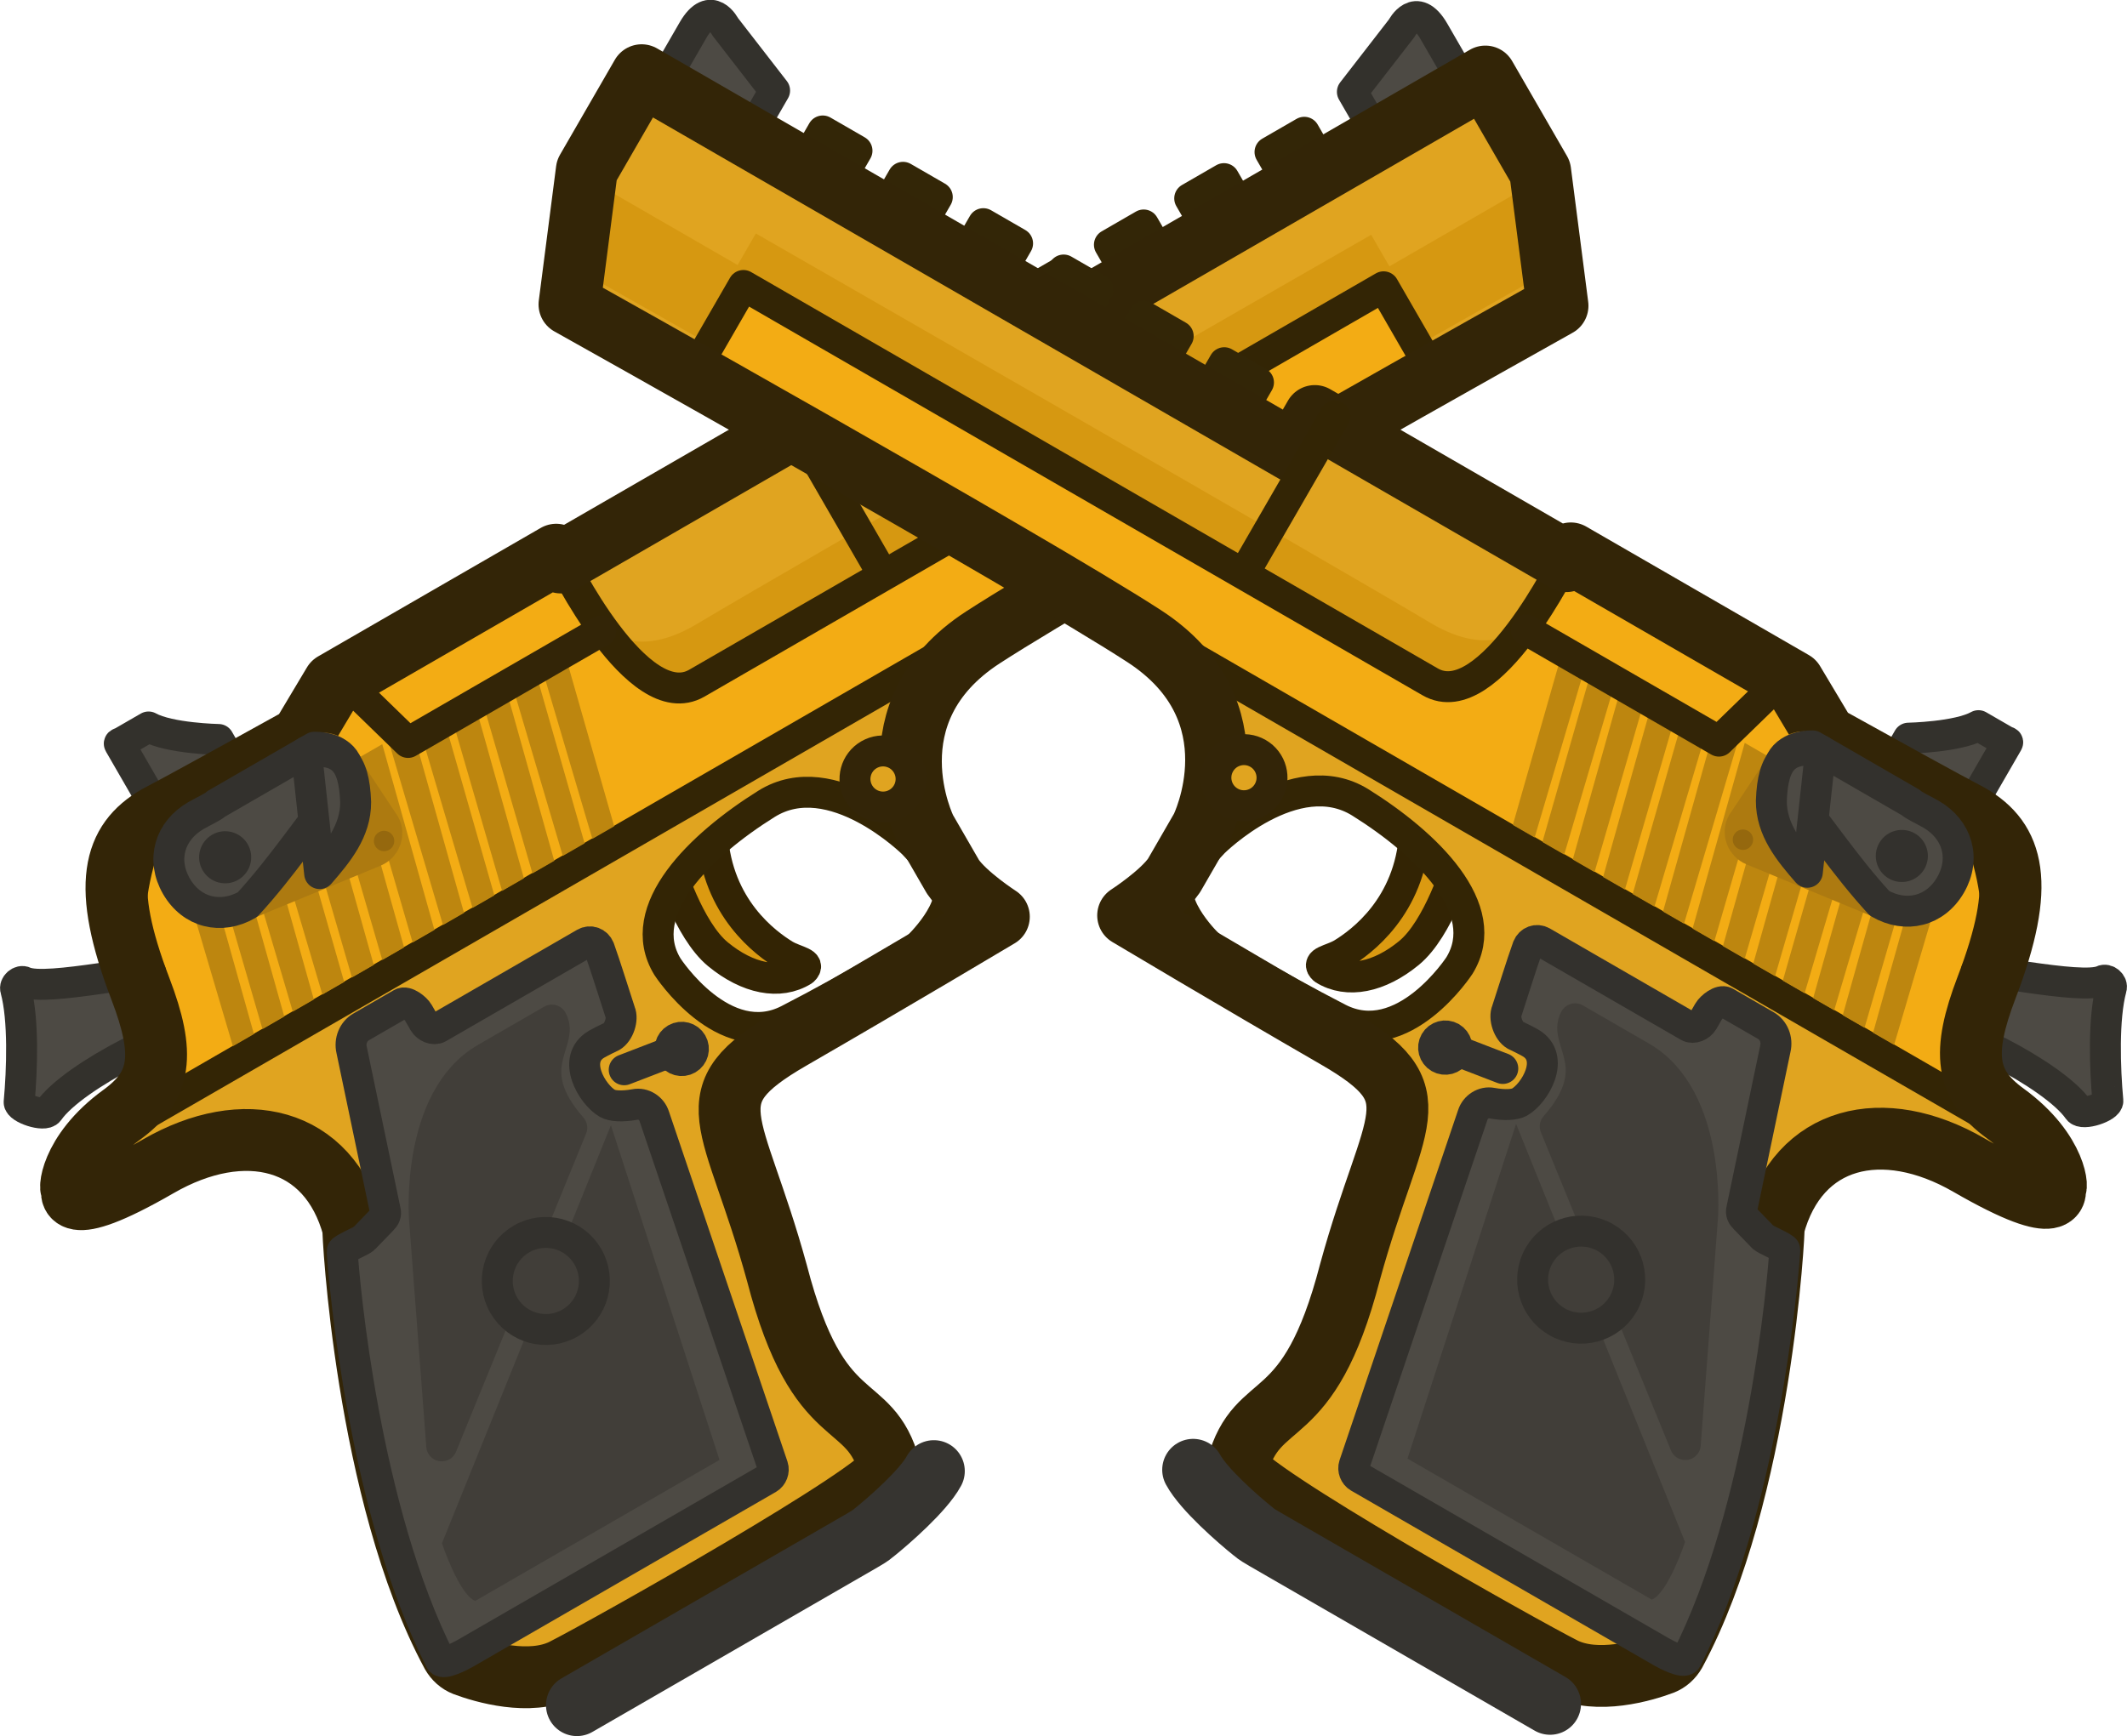 <?xml version="1.0" encoding="UTF-8" standalone="no"?>
<!-- Generator: Adobe Illustrator 27.0.0, SVG Export Plug-In . SVG Version: 6.00 Build 0)  -->

<svg
   version="1.1"
   id="Layer_1"
   x="0px"
   y="0px"
   viewBox="0 0 111.668 91.182"
   xml:space="preserve"
   sodipodi:docname="dual_deagle.svg"
   width="111.668"
   height="91.182"
   inkscape:version="1.3.2 (091e20e, 2023-11-25, custom)"
   xmlns:inkscape="http://www.inkscape.org/namespaces/inkscape"
   xmlns:sodipodi="http://sodipodi.sourceforge.net/DTD/sodipodi-0.dtd"
   xmlns="http://www.w3.org/2000/svg"
   xmlns:svg="http://www.w3.org/2000/svg"><defs
   id="defs37" /><sodipodi:namedview
   id="namedview37"
   pagecolor="#ffffff"
   bordercolor="#000000"
   borderopacity="0.25"
   inkscape:showpageshadow="2"
   inkscape:pageopacity="0.0"
   inkscape:pagecheckerboard="0"
   inkscape:deskcolor="#d1d1d1"
   showguides="true"
   inkscape:zoom="5.5641356"
   inkscape:cx="64.700077"
   inkscape:cy="55.084926"
   inkscape:window-width="1920"
   inkscape:window-height="1001"
   inkscape:window-x="-9"
   inkscape:window-y="-9"
   inkscape:window-maximized="1"
   inkscape:current-layer="Layer_1" />
<style
   type="text/css"
   id="style1">
	.st0{fill:#E0A420;stroke:#61480E;stroke-width:2;stroke-miterlimit:11.34;}
	.st1{fill:#4D4A44;stroke:#373531;stroke-width:4;stroke-linecap:round;stroke-miterlimit:11.34;}
	.st2{fill:#4D4A44;stroke:#373531;stroke-width:2;stroke-linecap:round;stroke-miterlimit:11.34;}
	.st3{fill:#DB9A11;stroke:#604407;stroke-width:2;stroke-linecap:round;stroke-miterlimit:11.34;}
	.st4{fill:#DB9A11;}
	.st5{fill:#292724;}
	.st6{fill:#413E39;}
	.st7{fill:#4D4A44;}
	.st8{fill:#D69811;}
	.st9{fill:#F3AC14;stroke:#634605;stroke-width:2;stroke-linecap:round;stroke-miterlimit:11.34;}
	.st10{fill:none;stroke:#61480E;stroke-width:4;stroke-miterlimit:11.34;}
	.st11{fill:#413E39;stroke:#413E39;stroke-width:4;stroke-linecap:round;stroke-miterlimit:11.34;}
	.st12{fill:#413E39;stroke:#33312D;stroke-width:2;stroke-miterlimit:11.34;}
	.st13{fill:none;stroke:#57544D;stroke-width:2;stroke-linecap:round;stroke-miterlimit:11.34;}
	.st14{fill:#D01600;}
	.st15{fill:#B98619;}
	.st16{fill:#4D4A44;stroke:#373531;stroke-width:3;stroke-linecap:round;stroke-miterlimit:11.34;}
	.st17{fill:none;stroke:#373531;stroke-width:2;stroke-linecap:round;stroke-miterlimit:11.34;}
	.st18{fill:#373531;stroke:#373531;stroke-width:2;stroke-linecap:round;stroke-miterlimit:11.34;}
</style>




<g
   id="g48"
   transform="matrix(0.406,0,0,0.406,0.393,1.165)"><rect
     x="73.037"
     y="96.175"
     class="st0"
     width="5.115"
     height="5.115"
     id="rect1-7"
     style="fill:#e0a420;stroke:#332607;stroke-width:4;stroke-linecap:round;stroke-linejoin:round;stroke-miterlimit:11.34;stroke-dasharray:none;stroke-opacity:1"
     transform="rotate(-30)" /><rect
     x="85.027"
     y="96.175"
     class="st0"
     width="5.115"
     height="5.115"
     id="rect2-6"
     style="fill:#e0a420;stroke:#332607;stroke-width:4;stroke-linecap:round;stroke-linejoin:round;stroke-miterlimit:11.34;stroke-dasharray:none;stroke-opacity:1"
     transform="rotate(-30)" /><rect
     x="97.017"
     y="96.175"
     class="st0"
     width="5.115"
     height="5.115"
     id="rect3-2"
     style="fill:#e0a420;stroke:#332607;stroke-width:4;stroke-linecap:round;stroke-linejoin:round;stroke-miterlimit:11.34;stroke-dasharray:none;stroke-opacity:1"
     transform="rotate(-30)" /><rect
     x="109.007"
     y="96.175"
     class="st0"
     width="5.115"
     height="5.115"
     id="rect4-7"
     style="fill:#e0a420;stroke:#332607;stroke-width:4;stroke-linecap:round;stroke-linejoin:round;stroke-miterlimit:11.34;stroke-dasharray:none;stroke-opacity:1"
     transform="rotate(-30)" /><rect
     x="120.997"
     y="96.175"
     class="st0"
     width="5.115"
     height="5.115"
     id="rect5-0"
     style="fill:#e0a420;stroke:#332607;stroke-width:4;stroke-linecap:round;stroke-linejoin:round;stroke-miterlimit:11.34;stroke-dasharray:none;stroke-opacity:1"
     transform="rotate(-30)" /><rect
     x="132.987"
     y="96.175"
     class="st0"
     width="5.115"
     height="5.115"
     id="rect6-3"
     style="fill:#e0a420;stroke:#332607;stroke-width:4;stroke-linecap:round;stroke-linejoin:round;stroke-miterlimit:11.34;stroke-dasharray:none;stroke-opacity:1"
     transform="rotate(-30)" /><path
     class="st2"
     d="m 176.7,13.845 -2.79,-4.833 6.399,-8.259 c 0,0 1.815,-3.599 4.141,0.429 l 4.883,8.457 -10.893,6.289 z"
     id="path9-7"
     style="fill:#4d4a44;stroke:#33312c;stroke-width:4;stroke-linecap:round;stroke-linejoin:round;stroke-miterlimit:11.34;stroke-dasharray:none;stroke-opacity:1"
     sodipodi:nodetypes="cccsccc" /><rect
     x="-39.028"
     y="218.248"
     class="st1"
     width="36.854"
     height="4.883"
     id="rect8-9"
     style="fill:#4d4a44;stroke:#373531;stroke-width:8;stroke-linecap:round;stroke-linejoin:round;stroke-miterlimit:11.34;stroke-dasharray:none"
     transform="rotate(-30)" /><path
     class="st2"
     d="m 1.508,139.676 c 0.383,-4.176 0.604,-10.671 -0.437,-14.538 -0.205,-0.592 0.586,-1.276 1.143,-0.989 2.793,1.273 16.21,-1.884 21.065,-1.781 0.82,0.059 12.862,7.515 3.29,7.152 -4.107,-0.156 -18.028,6.683 -21.246,11.314 -0.551,0.785 -3.875,-0.338 -3.816,-1.158 z"
     id="path8-1"
     style="fill:#4d4a44;stroke:#33312c;stroke-width:4;stroke-linecap:round;stroke-linejoin:round;stroke-miterlimit:11.34;stroke-dasharray:none;stroke-opacity:1"
     sodipodi:nodetypes="ccccscc" /><path
     class="st3"
     d="m 85.56,109.122 c 0,0 2.482,8.286 6.317,11.442 3.835,3.155 7.949,4.002 11.012,2.1 1.097,-1.005 -0.863,-1.13 -2.359,-1.994 -2.487,-1.517 -8.751,-6.09 -9.37,-15.532 -0.716,-11.937 -4.285,-3.701 -4.285,-3.701 l 0.083,5.725 z"
     id="path10-3"
     style="fill:#db9a11;stroke:#332404;stroke-width:4;stroke-linecap:round;stroke-linejoin:round;stroke-miterlimit:11.34;stroke-dasharray:none;stroke-opacity:1"
     sodipodi:nodetypes="cscccccc" /><path
     class="st0"
     d="m 107.059,55.149 -2.674,-4.631 -6.444,3.72 -3.423,1.976 -22.553,13.021 -0.639,-1.108 -28.896,16.683 -4.165,6.969 -18.6,10.336 c 0,0 -6.7,14.205 -2.15,22.318 4.55,8.113 2.855,12.85 -2.408,16.291 -5.263,3.441 -5.164,9.287 -5.164,9.287 0,0 -6.071,6.597 6.716,-0.786 12.787,-7.383 20.068,-7.559 28.392,6.161 0,0 1.657,35.424 13.315,56.08 0,0 8.193,3.727 13.762,1.049 5.41,-2.721 41.486,-23.012 42.295,-26.03 0,0 -8.933,-4.777 -14.591,-25.272 -5.599,-20.394 -11.162,-22.821 1.826,-30.32 l 25.876,-14.939 -7.831,-9.843 c 0,0 -8.124,-17.326 6.816,-27.025 14.839,-9.641 74.305,-42.9 74.305,-42.9 l -2.24,-17.367 -7.15,-12.384 z m 14.441,55.773 c 1.674,3.598 -3.88,8.791 -3.88,8.791 0,0 -8.241,5.026 -16.628,9.332 -8.388,4.306 -15.64,-6.859 -15.64,-6.859 -4.503,-7.334 4.314,-15.781 12.798,-21.082 8.484,-5.301 18.995,5.147 18.995,5.147 z"
     id="path11-6"
     style="fill:#e0a420;stroke:#332505;stroke-width:4;stroke-linejoin:round;stroke-miterlimit:11.34;stroke-dasharray:none;stroke-opacity:1"
     sodipodi:nodetypes="cccccccccsscscccccscccccccccscscc" /><path
     class="st2"
     d="m 14.766,93.168 c -0.101,0.058 -0.36,0.074 -0.302,0.174 l 4.65,8.055 9.867,-5.697 -1.686,-2.92 c 0,0 -6.364,-0.123 -9.054,-1.619 z"
     id="path15-4"
     style="fill:#4d4a44;stroke:#33312c;stroke-width:4;stroke-linecap:round;stroke-linejoin:round;stroke-miterlimit:11.34;stroke-dasharray:none;stroke-opacity:1"
     sodipodi:nodetypes="csccccc" /><path
     class="st8"
     d="m 77.255,78.398 c 0,0 3.898,4.193 11.794,-0.5 C 101.618,70.372 176.339,27.501 176.339,27.501 l 2.356,4.082 19.334,-11.162 1.506,11.677 L 176.866,44.917 76.931,96.439 68.851,82.444 Z"
     id="path16-7"
     style="fill:#d69811;stroke-width:8;stroke-linejoin:round;stroke-dasharray:none"
     sodipodi:nodetypes="cccccccccc" /><path
     class="st9"
     d="m 18.516,122.916 -2.018,0.225 c 0,0 -2.849,-8.423 2.805,-20.951 l 1.049,-0.74 0.268,1.859 L 27.568,99.298 26.208,98.338 37.787,91.653 43.053,85.659 71.562,69.468 c 0,0 9.926,20.447 17.578,16.029 l 88.804,-51.271 3.929,6.806 2.017,3.493 8.22,-3.899 L 15.086,142.831"
     id="path17-1"
     style="fill:#f3ac14;stroke:#332505;stroke-width:4;stroke-linecap:round;stroke-linejoin:round;stroke-miterlimit:11.34;stroke-dasharray:none;stroke-opacity:1"
     sodipodi:nodetypes="ccccccccccsccccc" /><path
     class="st10"
     d="m 57.455,211.053 c 0.407,0.705 0.957,1.193 1.65,1.464 2.398,0.898 8.39,2.674 12.693,0.592 5.41,-2.721 41.486,-23.012 42.295,-26.03 -2.636,-9.838 -9.166,-4.335 -14.591,-25.272 -5.599,-20.394 -11.162,-22.821 1.826,-30.32 12.988,-7.499 26.867,-15.78 26.867,-15.78 0,0 -4.281,-2.764 -5.935,-5.165 l -3.546,-6.142 c 0,0 -7.523,-15.122 7.417,-24.822 14.94,-9.699 74.305,-42.9 74.305,-42.9 l -2.24,-17.367 -7.092,-12.283 -84.373,48.713 -2.674,-4.631 -6.444,3.72 -3.423,1.976 -22.654,13.079 -0.581,-1.007 -28.796,16.625 -4.165,6.969 -10.99,6.077 -4.388,2.399 -3.28,1.759 c -5.636,3.254 -7.299,8.854 -2.15,22.318 3.266,8.541 2.679,12.595 -2.408,16.291 -6.889,5.005 -6.863,10.335 -6.366,9.582 0,0 -1.711,4.478 11.076,-2.905 11.086,-6.401 22.072,-3.813 25.234,7.985 -0.101,0.058 1.595,34.386 12.733,55.073 z"
     id="path18-3"
     style="fill:none;stroke:#332507;stroke-width:8;stroke-linecap:round;stroke-linejoin:round;stroke-miterlimit:11.34;stroke-dasharray:none;stroke-opacity:1"
     sodipodi:nodetypes="cccccscccsccccccccccccccsscscc" /><path
     class="st2"
     d="m 77.594,139.859 c -1.995,-1.13 -4.723,-5.756 -1.405,-7.671 0,0 0.676,-0.39 1.943,-0.987 0.906,-0.523 1.501,-2.228 1.078,-3.192 -0.892,-2.707 -1.817,-5.76 -2.693,-8.208 -0.306,-0.763 -1.158,-1.076 -1.863,-0.669 l -18.929,10.928 c -0.604,0.349 -1.51,-0.058 -1.859,-0.663 l -0.731,-1.267 c -0.349,-0.604 -1.563,-1.545 -2.168,-1.197 l -5.236,3.023 c -1.007,0.581 -1.506,1.809 -1.227,2.99 l 4.347,20.783 c 0.132,0.461 -0.054,0.837 -0.399,1.17 l -2.354,2.433 c -0.244,0.275 -2.835,1.368 -2.819,1.628 0.249,4.152 2.846,33.529 12.709,52.939 0.349,0.604 2.622,-0.574 3.226,-0.923 L 98.381,188.364 c 0.503,-0.291 0.774,-0.984 0.584,-1.546 L 83.628,141.508 c -0.322,-1.022 -1.407,-1.739 -2.487,-1.517 -1.7,0.31 -2.955,0.197 -3.547,-0.132 z"
     id="path19-8"
     style="fill:#4d4a44;stroke:#33312d;stroke-width:4;stroke-linecap:round;stroke-linejoin:round;stroke-miterlimit:11.34;stroke-dasharray:none;stroke-opacity:1"
     sodipodi:nodetypes="cccccssssssccccscsscccc" /><path
     class="st11"
     d="M 56.152,184.15 53.916,154.699 c 0,0 -1.136,-15.454 7.926,-20.685 l 8.558,-4.941 c 1.649,2.857 -4.2,6.214 2.57,13.927 z"
     id="path20-4"
     style="fill:#413e39;stroke:#413e39;stroke-width:4;stroke-linecap:round;stroke-linejoin:round;stroke-miterlimit:11.34;stroke-dasharray:none"
     sodipodi:nodetypes="ccsccc" /><path
     class="st6"
     d="m 56.18,196.754 c 0,0 2.221,6.638 4.302,7.451 l 31.59,-18.238 -14.042,-43.295 z"
     id="path21-8"
     style="fill:#413e39;stroke-width:8;stroke-linejoin:round;stroke-dasharray:none"
     sodipodi:nodetypes="ccccc" /><circle
     class="st12"
     cx="-21.124"
     cy="175.813"
     r="6.278"
     id="circle21-0"
     style="fill:#413e39;stroke:#33312d;stroke-width:4;stroke-linejoin:round;stroke-miterlimit:11.34;stroke-dasharray:none"
     transform="rotate(-30)" /><path
     class="st13"
     d="m 73.635,217.687 36.85,-21.276 c 0.503,-0.291 1.108,-0.639 1.553,-1.031 1.839,-1.465 6.393,-5.436 7.752,-7.966"
     id="path22-4"
     style="fill:none;stroke:#363430;stroke-width:8;stroke-linecap:round;stroke-linejoin:round;stroke-miterlimit:11.34;stroke-dasharray:none;stroke-opacity:1" /><circle
     style="fill:#e0a420;fill-opacity:1;fill-rule:evenodd;stroke:#332508;stroke-width:4;stroke-linecap:round;stroke-linejoin:round;stroke-dasharray:none;stroke-opacity:1"
     id="path40"
     cx="49.104"
     cy="141.386"
     r="3.628"
     transform="rotate(-30)" /><polygon
     class="st8"
     points="77,17.3 80,17.3 74.8,38.1 72,38.1 "
     id="polygon22-3"
     style="fill:#bd860f;fill-opacity:1;stroke-width:6.881;stroke-linejoin:round;stroke-dasharray:none"
     transform="matrix(1.007,-0.581,0.581,1.007,-22.832,111.304)" /><polygon
     class="st8"
     points="80.9,17.3 83.9,17.3 78.7,38.1 75.9,38.1 "
     id="polygon23-2"
     style="fill:#bd860f;fill-opacity:1;stroke-width:6.881;stroke-linejoin:round;stroke-dasharray:none"
     transform="matrix(1.007,-0.581,0.581,1.007,-22.936,111.364)" /><polygon
     class="st8"
     points="69.4,17.3 72.4,17.3 67.1,38.1 64.3,38.1 "
     id="polygon24-6"
     style="fill:#bd860f;fill-opacity:1;stroke-width:6.881;stroke-linejoin:round;stroke-dasharray:none"
     transform="matrix(1.007,-0.581,0.581,1.007,-22.926,111.358)" /><polygon
     class="st8"
     points="73.2,17.3 76.2,17.3 70.9,38.1 68.1,38.1 "
     id="polygon25-9"
     style="fill:#bd860f;fill-opacity:1;stroke-width:6.881;stroke-linejoin:round;stroke-dasharray:none"
     transform="matrix(1.007,-0.581,0.581,1.007,-22.828,111.302)" /><polygon
     class="st8"
     points="61.2,17.3 64.2,17.3 58.9,38.1 56.2,38.1 "
     id="polygon26-4"
     style="fill:#bd860f;fill-opacity:1;stroke-width:6.881;stroke-linejoin:round;stroke-dasharray:none"
     transform="matrix(1.007,-0.581,0.581,1.007,-22.415,111.064)" /><polygon
     class="st8"
     points="65.1,17.3 68.1,17.3 62.9,38.1 60.1,38.1 "
     id="polygon27-1"
     style="fill:#bd860f;fill-opacity:1;stroke-width:6.881;stroke-linejoin:round;stroke-dasharray:none"
     transform="matrix(1.007,-0.581,0.581,1.007,-22.519,111.124)" /><polygon
     class="st8"
     points="53.6,17.3 56.6,17.3 51.3,38.1 48.5,38.1 "
     id="polygon28-3"
     style="fill:#bd860f;fill-opacity:1;stroke-width:6.881;stroke-linejoin:round;stroke-dasharray:none"
     transform="matrix(1.007,-0.581,0.581,1.007,-22.509,111.118)" /><polygon
     class="st8"
     points="57.4,17.3 60.4,17.3 55.1,38.1 52.3,38.1 "
     id="polygon29-7"
     style="fill:#bd860f;fill-opacity:1;stroke-width:6.881;stroke-linejoin:round;stroke-dasharray:none"
     transform="matrix(1.007,-0.581,0.581,1.007,-22.412,111.062)" /><polygon
     class="st8"
     points="41.6,17.3 44.6,17.3 39.3,38.1 36.6,38.1 "
     id="polygon30-8"
     style="fill:#bd860f;fill-opacity:1;stroke-width:6.881;stroke-linejoin:round;stroke-dasharray:none"
     transform="matrix(1.007,-0.581,0.581,1.007,-22.096,110.879)" /><polygon
     class="st8"
     points="45.5,17.3 48.5,17.3 43.3,38.1 40.5,38.1 "
     id="polygon31-8"
     style="fill:#bd860f;fill-opacity:1;stroke-width:6.881;stroke-linejoin:round;stroke-dasharray:none"
     transform="matrix(1.007,-0.581,0.581,1.007,-22.2,110.939)" /><polygon
     class="st8"
     points="29,38.1 34,17.3 37,17.3 31.7,38.1 "
     id="polygon32-3"
     style="fill:#bd860f;fill-opacity:1;stroke-width:6.881;stroke-linejoin:round;stroke-dasharray:none"
     transform="matrix(1.007,-0.581,0.581,1.007,-22.19,110.934)" /><polygon
     class="st8"
     points="37.8,17.3 40.8,17.3 35.5,38.1 32.7,38.1 "
     id="polygon33-8"
     style="fill:#bd860f;fill-opacity:1;stroke-width:6.881;stroke-linejoin:round;stroke-dasharray:none"
     transform="matrix(1.007,-0.581,0.581,1.007,-22.093,110.877)" /><polygon
     class="st8"
     points="49.6,17.3 52.6,17.3 47.3,38.1 44.5,38.1 "
     id="polygon34-1"
     style="fill:#bd860f;fill-opacity:1;stroke-width:6.881;stroke-linejoin:round;stroke-dasharray:none"
     transform="matrix(1.007,-0.581,0.581,1.007,-22.405,111.058)" /><path
     style="fill:none;fill-opacity:1;fill-rule:evenodd;stroke:#332507;stroke-width:4;stroke-linecap:round;stroke-linejoin:round;stroke-dasharray:none;stroke-opacity:1"
     d="M 76.712,78.779 51.797,93.164 43.642,85.241"
     id="path43"
     sodipodi:nodetypes="ccc" /><path
     class="st8"
     d="m 30.716,113.101 16.366,-6.764 c 0.864,-0.364 1.22,-1.375 0.813,-2.08 l -5.605,-8.443 c -0.364,-0.864 -1.476,-1.161 -2.282,-0.696 l -11.716,7.972 c -0.503,0.291 -0.774,0.984 -0.743,1.503 l 0.955,7.235 c 0.221,1.081 1.248,1.696 2.212,1.274 z"
     id="path34-3"
     style="fill:#ad7a10;fill-opacity:1;stroke:#ad7a10;stroke-width:6;stroke-linejoin:round;stroke-dasharray:none;stroke-opacity:1"
     sodipodi:nodetypes="ccccccccc" /><path
     class="st2"
     d="m 39.68,93.782 -12.68,7.321 c -0.388,0.388 -1.712,0.988 -2.618,1.511 -3.423,1.976 -4.513,5.725 -2.536,9.148 1.976,3.423 5.767,4.354 9.191,2.378 4.531,-4.943 7.592,-9.755 11.884,-14.979 0,0 1.696,-1.248 0.836,-3.436 -1.062,-2.072 -4.075,-1.943 -4.075,-1.943 z"
     id="path35-5"
     style="fill:#4d4a44;stroke:#33312d;stroke-width:4;stroke-linecap:round;stroke-linejoin:round;stroke-miterlimit:11.34;stroke-dasharray:none;stroke-opacity:1"
     sodipodi:nodetypes="ccsssccc" /><circle
     class="st16"
     cx="9.104"
     cy="158.606"
     r="1.511"
     id="circle37-5"
     style="fill:#4d4a44;stroke:#33312d;stroke-width:4;stroke-linecap:round;stroke-linejoin:round;stroke-miterlimit:11.34;stroke-dasharray:none;stroke-opacity:1"
     transform="rotate(-30)" /><line
     class="st17"
     x1="88.429"
     y1="132.161"
     x2="79.748"
     y2="135.504"
     id="line37-9"
     style="fill:none;stroke:#33312d;stroke-width:4;stroke-linecap:round;stroke-linejoin:round;stroke-miterlimit:11.34;stroke-dasharray:none;stroke-opacity:1" /><circle
     style="fill:#33312d;fill-opacity:1;fill-rule:evenodd;stroke:none;stroke-width:6;stroke-linecap:round;stroke-linejoin:round;stroke-dasharray:none;stroke-opacity:1"
     id="path41"
     cx="-29.63"
     cy="107.619"
     r="3.368"
     transform="rotate(-30)" /><path
     style="fill:#4d4a44;fill-opacity:1;fill-rule:evenodd;stroke:#33312d;stroke-width:4;stroke-linecap:round;stroke-linejoin:round;stroke-dasharray:none;stroke-opacity:1"
     d="m 38.653,94.375 1.714,15.752 c 2.329,-2.681 4.673,-5.505 4.655,-9.24 -0.193,-5.435 -1.939,-6.969 -6.37,-6.513 z"
     id="path42"
     sodipodi:nodetypes="cccc" /><circle
     class="st14"
     cx="-10.784"
     cy="116.07"
     id="circle35-6"
     style="fill:#95680e;fill-opacity:1;stroke-linejoin:round"
     r="1.321"
     transform="rotate(-30)" /><path
     style="fill:#6c402d;fill-rule:evenodd;stroke:#332505;stroke-width:4;stroke-linecap:round;stroke-linejoin:round;stroke-dasharray:none;stroke-opacity:1"
     d="m 101.466,51.119 11.184,19.372"
     id="path38" /></g><g
   id="g48-7"
   transform="matrix(-0.406,0,0,0.406,111.275,1.096)"><rect
     x="73.037"
     y="96.175"
     class="st0"
     width="5.115"
     height="5.115"
     id="rect1-7-9"
     style="fill:#e0a420;stroke:#332607;stroke-width:4;stroke-linecap:round;stroke-linejoin:round;stroke-miterlimit:11.34;stroke-dasharray:none;stroke-opacity:1"
     transform="rotate(-30)" /><rect
     x="85.027"
     y="96.175"
     class="st0"
     width="5.115"
     height="5.115"
     id="rect2-6-0"
     style="fill:#e0a420;stroke:#332607;stroke-width:4;stroke-linecap:round;stroke-linejoin:round;stroke-miterlimit:11.34;stroke-dasharray:none;stroke-opacity:1"
     transform="rotate(-30)" /><rect
     x="97.017"
     y="96.175"
     class="st0"
     width="5.115"
     height="5.115"
     id="rect3-2-7"
     style="fill:#e0a420;stroke:#332607;stroke-width:4;stroke-linecap:round;stroke-linejoin:round;stroke-miterlimit:11.34;stroke-dasharray:none;stroke-opacity:1"
     transform="rotate(-30)" /><rect
     x="109.007"
     y="96.175"
     class="st0"
     width="5.115"
     height="5.115"
     id="rect4-7-1"
     style="fill:#e0a420;stroke:#332607;stroke-width:4;stroke-linecap:round;stroke-linejoin:round;stroke-miterlimit:11.34;stroke-dasharray:none;stroke-opacity:1"
     transform="rotate(-30)" /><rect
     x="120.997"
     y="96.175"
     class="st0"
     width="5.115"
     height="5.115"
     id="rect5-0-7"
     style="fill:#e0a420;stroke:#332607;stroke-width:4;stroke-linecap:round;stroke-linejoin:round;stroke-miterlimit:11.34;stroke-dasharray:none;stroke-opacity:1"
     transform="rotate(-30)" /><rect
     x="132.987"
     y="96.175"
     class="st0"
     width="5.115"
     height="5.115"
     id="rect6-3-5"
     style="fill:#e0a420;stroke:#332607;stroke-width:4;stroke-linecap:round;stroke-linejoin:round;stroke-miterlimit:11.34;stroke-dasharray:none;stroke-opacity:1"
     transform="rotate(-30)" /><path
     class="st2"
     d="m 176.7,13.845 -2.79,-4.833 6.399,-8.259 c 0,0 1.815,-3.599 4.141,0.429 l 4.883,8.457 -10.893,6.289 z"
     id="path9-7-7"
     style="fill:#4d4a44;stroke:#33312c;stroke-width:4;stroke-linecap:round;stroke-linejoin:round;stroke-miterlimit:11.34;stroke-dasharray:none;stroke-opacity:1"
     sodipodi:nodetypes="cccsccc" /><rect
     x="-39.028"
     y="218.248"
     class="st1"
     width="36.854"
     height="4.883"
     id="rect8-9-9"
     style="fill:#4d4a44;stroke:#373531;stroke-width:8;stroke-linecap:round;stroke-linejoin:round;stroke-miterlimit:11.34;stroke-dasharray:none"
     transform="rotate(-30)" /><path
     class="st2"
     d="m 1.508,139.676 c 0.383,-4.176 0.604,-10.671 -0.437,-14.538 -0.205,-0.592 0.586,-1.276 1.143,-0.989 2.793,1.273 16.21,-1.884 21.065,-1.781 0.82,0.059 12.862,7.515 3.29,7.152 -4.107,-0.156 -18.028,6.683 -21.246,11.314 -0.551,0.785 -3.875,-0.338 -3.816,-1.158 z"
     id="path8-1-3"
     style="fill:#4d4a44;stroke:#33312c;stroke-width:4;stroke-linecap:round;stroke-linejoin:round;stroke-miterlimit:11.34;stroke-dasharray:none;stroke-opacity:1"
     sodipodi:nodetypes="ccccscc" /><path
     class="st3"
     d="m 85.56,109.122 c 0,0 2.482,8.286 6.317,11.442 3.835,3.155 7.949,4.002 11.012,2.1 1.097,-1.005 -0.863,-1.13 -2.359,-1.994 -2.487,-1.517 -8.751,-6.09 -9.37,-15.532 -0.716,-11.937 -4.285,-3.701 -4.285,-3.701 l 0.083,5.725 z"
     id="path10-3-2"
     style="fill:#db9a11;stroke:#332404;stroke-width:4;stroke-linecap:round;stroke-linejoin:round;stroke-miterlimit:11.34;stroke-dasharray:none;stroke-opacity:1"
     sodipodi:nodetypes="cscccccc" /><path
     class="st0"
     d="m 107.059,55.149 -2.674,-4.631 -6.444,3.72 -3.423,1.976 -22.553,13.021 -0.639,-1.108 -28.896,16.683 -4.165,6.969 -18.6,10.336 c 0,0 -6.7,14.205 -2.15,22.318 4.55,8.113 2.855,12.85 -2.408,16.291 -5.263,3.441 -5.164,9.287 -5.164,9.287 0,0 -6.071,6.597 6.716,-0.786 12.787,-7.383 20.068,-7.559 28.392,6.161 0,0 1.657,35.424 13.315,56.08 0,0 8.193,3.727 13.762,1.049 5.41,-2.721 41.486,-23.012 42.295,-26.03 0,0 -8.933,-4.777 -14.591,-25.272 -5.599,-20.394 -11.162,-22.821 1.826,-30.32 l 25.876,-14.939 -7.831,-9.843 c 0,0 -8.124,-17.326 6.816,-27.025 14.839,-9.641 74.305,-42.9 74.305,-42.9 l -2.24,-17.367 -7.15,-12.384 z m 14.441,55.773 c 1.674,3.598 -3.88,8.791 -3.88,8.791 0,0 -8.241,5.026 -16.628,9.332 -8.388,4.306 -15.64,-6.859 -15.64,-6.859 -4.503,-7.334 4.314,-15.781 12.798,-21.082 8.484,-5.301 18.995,5.147 18.995,5.147 z"
     id="path11-6-4"
     style="fill:#e0a420;stroke:#332505;stroke-width:4;stroke-linejoin:round;stroke-miterlimit:11.34;stroke-dasharray:none;stroke-opacity:1"
     sodipodi:nodetypes="cccccccccsscscccccscccccccccscscc" /><path
     class="st2"
     d="m 14.766,93.168 c -0.101,0.058 -0.36,0.074 -0.302,0.174 l 4.65,8.055 9.867,-5.697 -1.686,-2.92 c 0,0 -6.364,-0.123 -9.054,-1.619 z"
     id="path15-4-0"
     style="fill:#4d4a44;stroke:#33312c;stroke-width:4;stroke-linecap:round;stroke-linejoin:round;stroke-miterlimit:11.34;stroke-dasharray:none;stroke-opacity:1"
     sodipodi:nodetypes="csccccc" /><path
     class="st8"
     d="m 77.255,78.398 c 0,0 3.898,4.193 11.794,-0.5 C 101.618,70.372 176.339,27.501 176.339,27.501 l 2.356,4.082 19.334,-11.162 1.506,11.677 L 176.866,44.917 76.931,96.439 68.851,82.444 Z"
     id="path16-7-2"
     style="fill:#d69811;stroke-width:8;stroke-linejoin:round;stroke-dasharray:none"
     sodipodi:nodetypes="cccccccccc" /><path
     class="st9"
     d="m 18.516,122.916 -2.018,0.225 c 0,0 -2.849,-8.423 2.805,-20.951 l 1.049,-0.74 0.268,1.859 L 27.568,99.298 26.208,98.338 37.787,91.653 43.053,85.659 71.562,69.468 c 0,0 9.926,20.447 17.578,16.029 l 88.804,-51.271 3.929,6.806 2.017,3.493 8.22,-3.899 L 15.086,142.831"
     id="path17-1-8"
     style="fill:#f3ac14;stroke:#332505;stroke-width:4;stroke-linecap:round;stroke-linejoin:round;stroke-miterlimit:11.34;stroke-dasharray:none;stroke-opacity:1"
     sodipodi:nodetypes="ccccccccccsccccc" /><path
     class="st10"
     d="m 57.455,211.053 c 0.407,0.705 0.957,1.193 1.65,1.464 2.398,0.898 8.39,2.674 12.693,0.592 5.41,-2.721 41.486,-23.012 42.295,-26.03 -2.636,-9.838 -9.166,-4.335 -14.591,-25.272 -5.599,-20.394 -11.162,-22.821 1.826,-30.32 12.988,-7.499 26.867,-15.78 26.867,-15.78 0,0 -4.281,-2.764 -5.935,-5.165 l -3.546,-6.142 c 0,0 -7.523,-15.122 7.417,-24.822 14.94,-9.699 74.305,-42.9 74.305,-42.9 l -2.24,-17.367 -7.092,-12.283 -84.373,48.713 -2.674,-4.631 -6.444,3.72 -3.423,1.976 -22.654,13.079 -0.581,-1.007 -28.796,16.625 -4.165,6.969 -10.99,6.077 -4.388,2.399 -3.28,1.759 c -5.636,3.254 -7.299,8.854 -2.15,22.318 3.266,8.541 2.679,12.595 -2.408,16.291 -6.889,5.005 -6.863,10.335 -6.366,9.582 0,0 -1.711,4.478 11.076,-2.905 11.086,-6.401 22.072,-3.813 25.234,7.985 -0.101,0.058 1.595,34.386 12.733,55.073 z"
     id="path18-3-6"
     style="fill:none;stroke:#332507;stroke-width:8;stroke-linecap:round;stroke-linejoin:round;stroke-miterlimit:11.34;stroke-dasharray:none;stroke-opacity:1"
     sodipodi:nodetypes="cccccscccsccccccccccccccsscscc" /><path
     class="st2"
     d="m 77.594,139.859 c -1.995,-1.13 -4.723,-5.756 -1.405,-7.671 0,0 0.676,-0.39 1.943,-0.987 0.906,-0.523 1.501,-2.228 1.078,-3.192 -0.892,-2.707 -1.817,-5.76 -2.693,-8.208 -0.306,-0.763 -1.158,-1.076 -1.863,-0.669 l -18.929,10.928 c -0.604,0.349 -1.51,-0.058 -1.859,-0.663 l -0.731,-1.267 c -0.349,-0.604 -1.563,-1.545 -2.168,-1.197 l -5.236,3.023 c -1.007,0.581 -1.506,1.809 -1.227,2.99 l 4.347,20.783 c 0.132,0.461 -0.054,0.837 -0.399,1.17 l -2.354,2.433 c -0.244,0.275 -2.835,1.368 -2.819,1.628 0.249,4.152 2.846,33.529 12.709,52.939 0.349,0.604 2.622,-0.574 3.226,-0.923 L 98.381,188.364 c 0.503,-0.291 0.774,-0.984 0.584,-1.546 L 83.628,141.508 c -0.322,-1.022 -1.407,-1.739 -2.487,-1.517 -1.7,0.31 -2.955,0.197 -3.547,-0.132 z"
     id="path19-8-5"
     style="fill:#4d4a44;stroke:#33312d;stroke-width:4;stroke-linecap:round;stroke-linejoin:round;stroke-miterlimit:11.34;stroke-dasharray:none;stroke-opacity:1"
     sodipodi:nodetypes="cccccssssssccccscsscccc" /><path
     class="st11"
     d="M 56.152,184.15 53.916,154.699 c 0,0 -1.136,-15.454 7.926,-20.685 l 8.558,-4.941 c 1.649,2.857 -4.2,6.214 2.57,13.927 z"
     id="path20-4-7"
     style="fill:#413e39;stroke:#413e39;stroke-width:4;stroke-linecap:round;stroke-linejoin:round;stroke-miterlimit:11.34;stroke-dasharray:none"
     sodipodi:nodetypes="ccsccc" /><path
     class="st6"
     d="m 56.18,196.754 c 0,0 2.221,6.638 4.302,7.451 l 31.59,-18.238 -14.042,-43.295 z"
     id="path21-8-9"
     style="fill:#413e39;stroke-width:8;stroke-linejoin:round;stroke-dasharray:none"
     sodipodi:nodetypes="ccccc" /><circle
     class="st12"
     cx="-21.124"
     cy="175.813"
     r="6.278"
     id="circle21-0-5"
     style="fill:#413e39;stroke:#33312d;stroke-width:4;stroke-linejoin:round;stroke-miterlimit:11.34;stroke-dasharray:none"
     transform="rotate(-30)" /><path
     class="st13"
     d="m 73.635,217.687 36.85,-21.276 c 0.503,-0.291 1.108,-0.639 1.553,-1.031 1.839,-1.465 6.393,-5.436 7.752,-7.966"
     id="path22-4-4"
     style="fill:none;stroke:#363430;stroke-width:8;stroke-linecap:round;stroke-linejoin:round;stroke-miterlimit:11.34;stroke-dasharray:none;stroke-opacity:1" /><circle
     style="fill:#e0a420;fill-opacity:1;fill-rule:evenodd;stroke:#332508;stroke-width:4;stroke-linecap:round;stroke-linejoin:round;stroke-dasharray:none;stroke-opacity:1"
     id="path40-4"
     cx="49.104"
     cy="141.386"
     r="3.628"
     transform="rotate(-30)" /><polygon
     class="st8"
     points="74.8,38.1 72,38.1 77,17.3 80,17.3 "
     id="polygon22-3-2"
     style="fill:#bd860f;fill-opacity:1;stroke-width:6.881;stroke-linejoin:round;stroke-dasharray:none"
     transform="matrix(1.007,-0.581,0.581,1.007,-22.832,111.304)" /><polygon
     class="st8"
     points="78.7,38.1 75.9,38.1 80.9,17.3 83.9,17.3 "
     id="polygon23-2-9"
     style="fill:#bd860f;fill-opacity:1;stroke-width:6.881;stroke-linejoin:round;stroke-dasharray:none"
     transform="matrix(1.007,-0.581,0.581,1.007,-22.936,111.364)" /><polygon
     class="st8"
     points="67.1,38.1 64.3,38.1 69.4,17.3 72.4,17.3 "
     id="polygon24-6-9"
     style="fill:#bd860f;fill-opacity:1;stroke-width:6.881;stroke-linejoin:round;stroke-dasharray:none"
     transform="matrix(1.007,-0.581,0.581,1.007,-22.926,111.358)" /><polygon
     class="st8"
     points="70.9,38.1 68.1,38.1 73.2,17.3 76.2,17.3 "
     id="polygon25-9-7"
     style="fill:#bd860f;fill-opacity:1;stroke-width:6.881;stroke-linejoin:round;stroke-dasharray:none"
     transform="matrix(1.007,-0.581,0.581,1.007,-22.828,111.302)" /><polygon
     class="st8"
     points="58.9,38.1 56.2,38.1 61.2,17.3 64.2,17.3 "
     id="polygon26-4-4"
     style="fill:#bd860f;fill-opacity:1;stroke-width:6.881;stroke-linejoin:round;stroke-dasharray:none"
     transform="matrix(1.007,-0.581,0.581,1.007,-22.415,111.064)" /><polygon
     class="st8"
     points="62.9,38.1 60.1,38.1 65.1,17.3 68.1,17.3 "
     id="polygon27-1-6"
     style="fill:#bd860f;fill-opacity:1;stroke-width:6.881;stroke-linejoin:round;stroke-dasharray:none"
     transform="matrix(1.007,-0.581,0.581,1.007,-22.519,111.124)" /><polygon
     class="st8"
     points="51.3,38.1 48.5,38.1 53.6,17.3 56.6,17.3 "
     id="polygon28-3-5"
     style="fill:#bd860f;fill-opacity:1;stroke-width:6.881;stroke-linejoin:round;stroke-dasharray:none"
     transform="matrix(1.007,-0.581,0.581,1.007,-22.509,111.118)" /><polygon
     class="st8"
     points="55.1,38.1 52.3,38.1 57.4,17.3 60.4,17.3 "
     id="polygon29-7-2"
     style="fill:#bd860f;fill-opacity:1;stroke-width:6.881;stroke-linejoin:round;stroke-dasharray:none"
     transform="matrix(1.007,-0.581,0.581,1.007,-22.412,111.062)" /><polygon
     class="st8"
     points="39.3,38.1 36.6,38.1 41.6,17.3 44.6,17.3 "
     id="polygon30-8-5"
     style="fill:#bd860f;fill-opacity:1;stroke-width:6.881;stroke-linejoin:round;stroke-dasharray:none"
     transform="matrix(1.007,-0.581,0.581,1.007,-22.096,110.879)" /><polygon
     class="st8"
     points="43.3,38.1 40.5,38.1 45.5,17.3 48.5,17.3 "
     id="polygon31-8-3"
     style="fill:#bd860f;fill-opacity:1;stroke-width:6.881;stroke-linejoin:round;stroke-dasharray:none"
     transform="matrix(1.007,-0.581,0.581,1.007,-22.2,110.939)" /><polygon
     class="st8"
     points="37,17.3 31.7,38.1 29,38.1 34,17.3 "
     id="polygon32-3-7"
     style="fill:#bd860f;fill-opacity:1;stroke-width:6.881;stroke-linejoin:round;stroke-dasharray:none"
     transform="matrix(1.007,-0.581,0.581,1.007,-22.19,110.934)" /><polygon
     class="st8"
     points="35.5,38.1 32.7,38.1 37.8,17.3 40.8,17.3 "
     id="polygon33-8-3"
     style="fill:#bd860f;fill-opacity:1;stroke-width:6.881;stroke-linejoin:round;stroke-dasharray:none"
     transform="matrix(1.007,-0.581,0.581,1.007,-22.093,110.877)" /><polygon
     class="st8"
     points="47.3,38.1 44.5,38.1 49.6,17.3 52.6,17.3 "
     id="polygon34-1-1"
     style="fill:#bd860f;fill-opacity:1;stroke-width:6.881;stroke-linejoin:round;stroke-dasharray:none"
     transform="matrix(1.007,-0.581,0.581,1.007,-22.405,111.058)" /><path
     style="fill:none;fill-opacity:1;fill-rule:evenodd;stroke:#332507;stroke-width:4;stroke-linecap:round;stroke-linejoin:round;stroke-dasharray:none;stroke-opacity:1"
     d="M 76.712,78.779 51.797,93.164 43.642,85.241"
     id="path43-7"
     sodipodi:nodetypes="ccc" /><path
     class="st8"
     d="m 30.716,113.101 16.366,-6.764 c 0.864,-0.364 1.22,-1.375 0.813,-2.08 l -5.605,-8.443 c -0.364,-0.864 -1.476,-1.161 -2.282,-0.696 l -11.716,7.972 c -0.503,0.291 -0.774,0.984 -0.743,1.503 l 0.955,7.235 c 0.221,1.081 1.248,1.696 2.212,1.274 z"
     id="path34-3-9"
     style="fill:#ad7a10;fill-opacity:1;stroke:#ad7a10;stroke-width:6;stroke-linejoin:round;stroke-dasharray:none;stroke-opacity:1"
     sodipodi:nodetypes="ccccccccc" /><path
     class="st2"
     d="m 39.68,93.782 -12.68,7.321 c -0.388,0.388 -1.712,0.988 -2.618,1.511 -3.423,1.976 -4.513,5.725 -2.536,9.148 1.976,3.423 5.767,4.354 9.191,2.378 4.531,-4.943 7.592,-9.755 11.884,-14.979 0,0 1.696,-1.248 0.836,-3.436 -1.062,-2.072 -4.075,-1.943 -4.075,-1.943 z"
     id="path35-5-2"
     style="fill:#4d4a44;stroke:#33312d;stroke-width:4;stroke-linecap:round;stroke-linejoin:round;stroke-miterlimit:11.34;stroke-dasharray:none;stroke-opacity:1"
     sodipodi:nodetypes="ccsssccc" /><circle
     class="st16"
     cx="9.104"
     cy="158.606"
     r="1.511"
     id="circle37-5-0"
     style="fill:#4d4a44;stroke:#33312d;stroke-width:4;stroke-linecap:round;stroke-linejoin:round;stroke-miterlimit:11.34;stroke-dasharray:none;stroke-opacity:1"
     transform="rotate(-30)" /><line
     class="st17"
     x1="88.429"
     y1="132.161"
     x2="79.748"
     y2="135.504"
     id="line37-9-6"
     style="fill:none;stroke:#33312d;stroke-width:4;stroke-linecap:round;stroke-linejoin:round;stroke-miterlimit:11.34;stroke-dasharray:none;stroke-opacity:1" /><circle
     style="fill:#33312d;fill-opacity:1;fill-rule:evenodd;stroke:none;stroke-width:6;stroke-linecap:round;stroke-linejoin:round;stroke-dasharray:none;stroke-opacity:1"
     id="path41-6"
     cx="-29.63"
     cy="107.619"
     r="3.368"
     transform="rotate(-30)" /><path
     style="fill:#4d4a44;fill-opacity:1;fill-rule:evenodd;stroke:#33312d;stroke-width:4;stroke-linecap:round;stroke-linejoin:round;stroke-dasharray:none;stroke-opacity:1"
     d="m 38.653,94.375 1.714,15.752 c 2.329,-2.681 4.673,-5.505 4.655,-9.24 -0.193,-5.435 -1.939,-6.969 -6.37,-6.513 z"
     id="path42-8"
     sodipodi:nodetypes="cccc" /><circle
     class="st14"
     cx="-10.784"
     cy="116.07"
     id="circle35-6-9"
     style="fill:#95680e;fill-opacity:1;stroke-linejoin:round"
     r="1.321"
     transform="rotate(-30)" /><path
     style="fill:#6c402d;fill-rule:evenodd;stroke:#332505;stroke-width:4;stroke-linecap:round;stroke-linejoin:round;stroke-dasharray:none;stroke-opacity:1"
     d="m 101.466,51.119 11.184,19.372"
     id="path38-4" /></g></svg>
